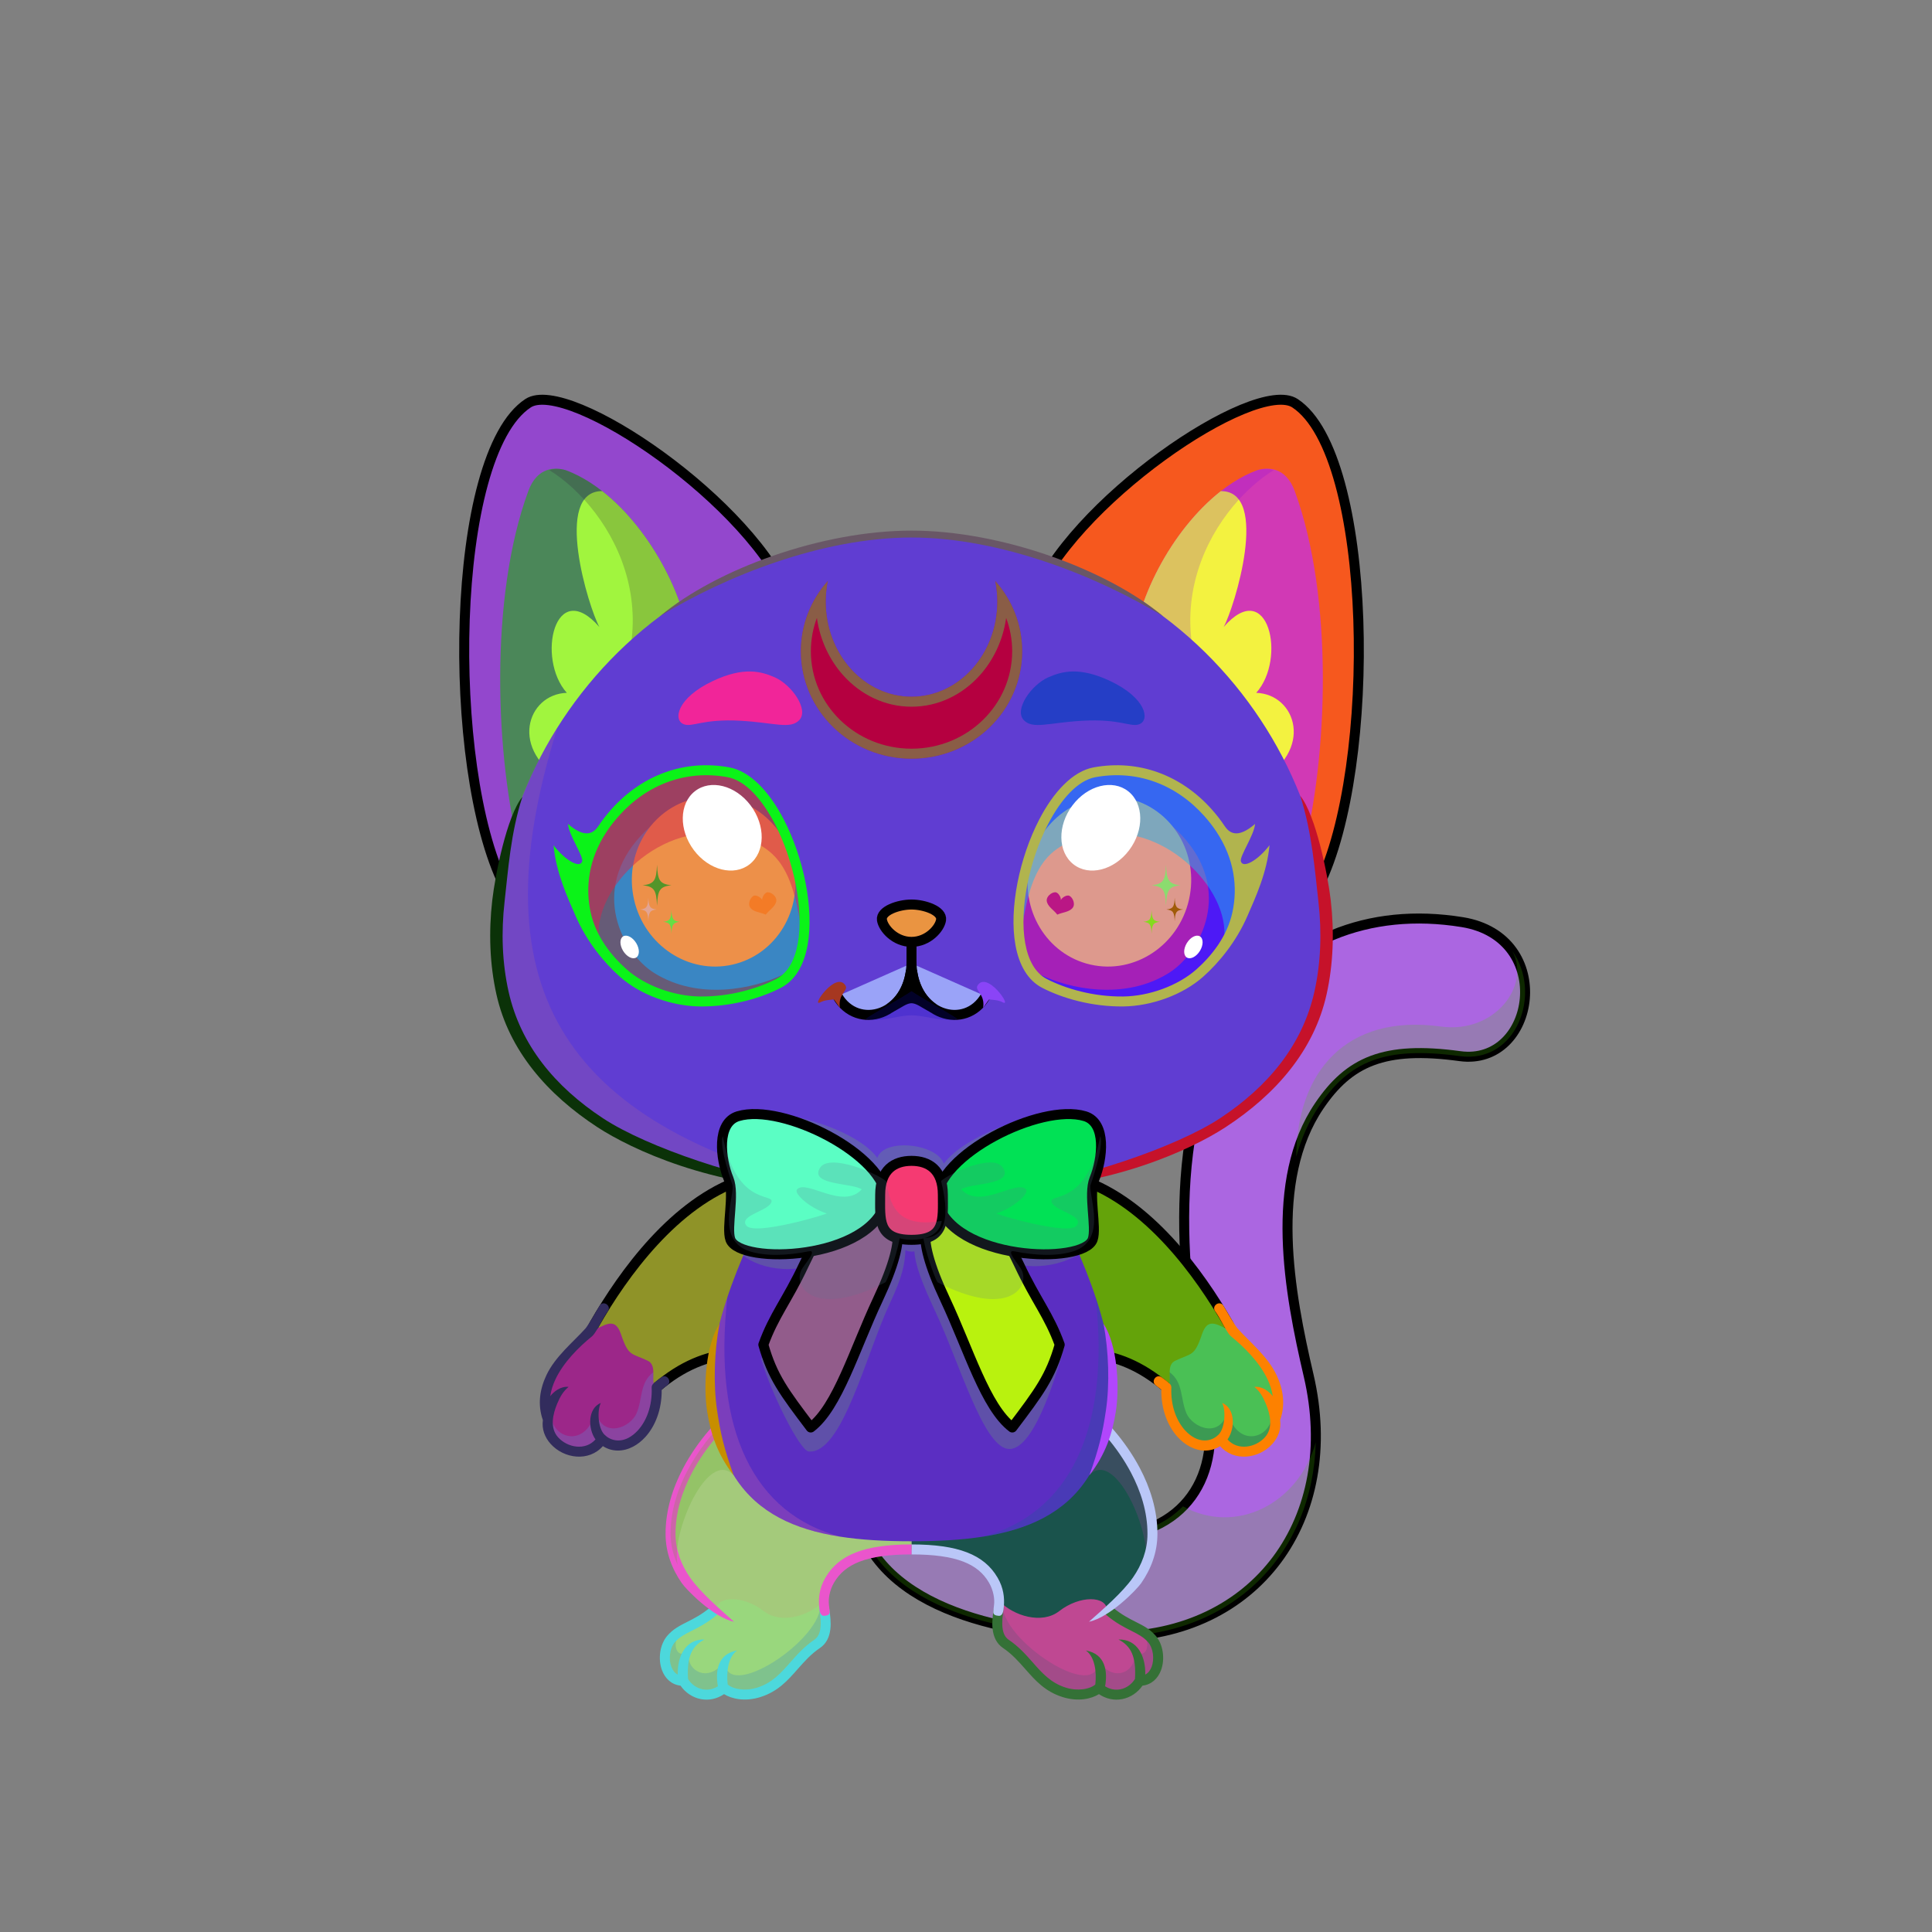 <?xml version="1.0" encoding="UTF-8"?><!DOCTYPE svg PUBLIC "-//W3C//DTD SVG 1.1//EN" "http://www.w3.org/Graphics/SVG/1.1/DTD/svg11.dtd"><!-- Creator: CorelDRAW 2018 (64-Bit) --><svg xmlns="http://www.w3.org/2000/svg" xmlns:xlink="http://www.w3.org/1999/xlink" xml:space="preserve" width="290mm" height="290mm" version="1.1" style="shape-rendering:geometricPrecision; text-rendering:geometricPrecision; image-rendering:optimizeQuality; fill-rule:evenodd; clip-rule:evenodd" viewBox="0 0 29000 29000">
 <rect x="0" y="0" width="29000" height="29000" fill="#808080" stroke="none"/>
 <defs>
  <style type="text/css">
   <![CDATA[
    .str0 {stroke:black;stroke-width:150;stroke-linecap:round;stroke-linejoin:round;stroke-miterlimit:22.926}
    .fil8 {fill:none}
    .fil27 {fill:black}
    .fil24 {fill:#333333}
    .fil39 {fill:#FFF2BF}
    .fil43 {fill:white}
    .fil42 {fill:white}
    .fil3 {fill:black;fill-rule:nonzero}
    .fil14 {fill:black;fill-rule:nonzero}
    .fil1 {fill:black;fill-opacity:0.2}
    .fil28 {fill:black;fill-opacity:0.2}
    .fil13 {fill:black;fill-opacity:0.2}
    .fil36 {fill:black;fill-rule:nonzero;fill-opacity:0.2}
    .fil41 {fill:black;fill-opacity:0.502}
    .fil26 {fill:white;fill-opacity:0.502}
    .fil6 {fill:url(#id0)}
    .fil0 {fill:url(#id1)}
    .fil5 {fill:url(#id2)}
    .fil10 {fill:url(#id3)}
    .fil7 {fill:url(#id4)}
    .fil11 {fill:url(#id5)}
    .fil12 {fill:url(#id6)}
    .fil23 {fill:url(#id7)}
    .fil16 {fill:url(#id8)}
    .fil20 {fill:url(#id9)}
    .fil30 {fill:url(#id10)}
    .fil34 {fill:url(#id11)}
    .fil32 {fill:url(#id12)}
    .fil33 {fill:url(#id13)}
    .fil31 {fill:url(#id14)}
    .fil2 {fill:url(#id15)}
    .fil4 {fill:url(#id16)}
    .fil25 {fill:url(#id17)}
    .fil40 {fill:url(#id18)}
    .fil45 {fill:url(#id19)}
    .fil15 {fill:url(#id20)}
    .fil29 {fill:url(#id21)}
    .fil38 {fill:url(#id22)}
    .fil44 {fill:url(#id23)}
    .fil9 {fill:url(#id24)}
    .fil17 {fill:url(#id25)}
    .fil21 {fill:url(#id26)}
    .fil19 {fill:url(#id27)}
    .fil22 {fill:url(#id28)}
    .fil18 {fill:url(#id29)}
    .fil35 {fill:url(#id30);fill-rule:nonzero}
    .fil37 {fill:url(#id31);fill-rule:nonzero}
   ]]>
  </style>
  <linearGradient id="id0" gradientUnits="userSpaceOnUse" x1="11873.49" y1="24284.09" x2="11873.49" y2="21188.22">
   <stop offset="0" style="stop-opacity:1; stop-color:#61686F"/>
   <stop offset="1" style="stop-opacity:1; stop-color:#B4C6D4"/>
  </linearGradient>
  <linearGradient id="id1" gradientUnits="userSpaceOnUse" x1="17872.2" y1="24566.92" x2="17872.19" y2="13787.41">
   <stop offset="0" style="stop-opacity:1; stop-color:#2F3033"/>
   <stop offset="0.522" style="stop-opacity:1; stop-color:#656D74"/>
   <stop offset="1" style="stop-opacity:1; stop-color:#B4C6D4"/>
  </linearGradient>
  <linearGradient id="id2" gradientUnits="userSpaceOnUse" xlink:href="#id0" x1="15490.35" y1="24284.09" x2="15490.35" y2="21188.22">
  </linearGradient>
  <linearGradient id="id3" gradientUnits="userSpaceOnUse" x1="11464.41" y1="17845.38" x2="9901.13" y2="20800.51">
   <stop offset="0" style="stop-opacity:1; stop-color:#2F3033"/>
   <stop offset="0.51" style="stop-opacity:1; stop-color:#656D74"/>
   <stop offset="0.8" style="stop-opacity:1; stop-color:#939FAA"/>
   <stop offset="1" style="stop-opacity:1; stop-color:#939FAA"/>
  </linearGradient>
  <linearGradient id="id4" gradientUnits="userSpaceOnUse" xlink:href="#id3" x1="17462.71" y1="17845.38" x2="15899.43" y2="20800.51">
  </linearGradient>
  <linearGradient id="id5" gradientUnits="userSpaceOnUse" x1="8462" y1="21559.9" x2="9578.94" y2="20098.42">
   <stop offset="0" style="stop-opacity:1; stop-color:#2F3033"/>
   <stop offset="0.522" style="stop-opacity:1; stop-color:#838E97"/>
   <stop offset="1" style="stop-opacity:1; stop-color:#939FAA"/>
  </linearGradient>
  <linearGradient id="id6" gradientUnits="userSpaceOnUse" x1="13681.92" y1="17759.14" x2="13681.92" y2="23134.87">
   <stop offset="0" style="stop-opacity:1; stop-color:#414347"/>
   <stop offset="0.522" style="stop-opacity:1; stop-color:#656D74"/>
   <stop offset="1" style="stop-opacity:1; stop-color:#95A2AD"/>
  </linearGradient>
  <linearGradient id="id7" gradientUnits="userSpaceOnUse" xlink:href="#id1" x1="13681.95" y1="17936.72" x2="13681.95" y2="8026.02">
  </linearGradient>
  <linearGradient id="id8" gradientUnits="userSpaceOnUse" x1="16158.48" y1="8996.68" x2="19270.78" y2="6389.78">
   <stop offset="0" style="stop-opacity:1; stop-color:#6E777F"/>
   <stop offset="1" style="stop-opacity:1; stop-color:#DCF0FF"/>
  </linearGradient>
  <linearGradient id="id9" gradientUnits="userSpaceOnUse" xlink:href="#id8" x1="8093.74" y1="8996.68" x2="11206.04" y2="6389.78">
  </linearGradient>
  <linearGradient id="id10" gradientUnits="userSpaceOnUse" x1="15510.95" y1="21225.17" x2="14283.33" y2="18228.74">
   <stop offset="0" style="stop-opacity:1; stop-color:#D45572"/>
   <stop offset="0.302" style="stop-opacity:1; stop-color:#FC9395"/>
   <stop offset="0.588" style="stop-opacity:1; stop-color:#CE4A64"/>
   <stop offset="1" style="stop-opacity:1; stop-color:#30101B"/>
  </linearGradient>
  <linearGradient id="id11" gradientUnits="userSpaceOnUse" x1="13326.73" y1="17605.55" x2="14037.79" y2="18429.64">
   <stop offset="0" style="stop-opacity:1; stop-color:#D45572"/>
   <stop offset="0.29" style="stop-opacity:1; stop-color:#FC9395"/>
   <stop offset="0.588" style="stop-opacity:1; stop-color:#CE4A64"/>
   <stop offset="1" style="stop-opacity:1; stop-color:#30101B"/>
  </linearGradient>
  <linearGradient id="id12" gradientUnits="userSpaceOnUse" xlink:href="#id10" x1="11853.57" y1="21225.17" x2="13081.19" y2="18228.74">
  </linearGradient>
  <linearGradient id="id13" gradientUnits="userSpaceOnUse" xlink:href="#id11" x1="11514.85" y1="16824.01" x2="12627.88" y2="18725.82">
  </linearGradient>
  <linearGradient id="id14" gradientUnits="userSpaceOnUse" xlink:href="#id11" x1="15849.67" y1="16824.01" x2="14736.64" y2="18725.82">
  </linearGradient>
  <linearGradient id="id15" gradientUnits="userSpaceOnUse" x1="11759.53" y1="23832.73" x2="10608.41" y2="25357.16">
   <stop offset="0" style="stop-opacity:1; stop-color:#636A71"/>
   <stop offset="0.502" style="stop-opacity:1; stop-color:#636A71"/>
   <stop offset="1" style="stop-opacity:1; stop-color:#2F3033"/>
  </linearGradient>
  <linearGradient id="id16" gradientUnits="userSpaceOnUse" xlink:href="#id15" x1="16755.44" y1="23832.73" x2="15604.32" y2="25357.16">
  </linearGradient>
  <linearGradient id="id17" gradientUnits="userSpaceOnUse" x1="13347.8" y1="11368.39" x2="14016.73" y2="8740.85">
   <stop offset="0" style="stop-opacity:1; stop-color:#FFD65C"/>
   <stop offset="1" style="stop-opacity:1; stop-color:#FFECC4"/>
  </linearGradient>
  <linearGradient id="id18" gradientUnits="userSpaceOnUse" x1="17085.6" y1="12030.31" x2="16219.71" y2="14434.6">
   <stop offset="0" style="stop-opacity:1; stop-color:black"/>
   <stop offset="1" style="stop-opacity:1; stop-color:#BD8100"/>
  </linearGradient>
  <linearGradient id="id19" gradientUnits="userSpaceOnUse" xlink:href="#id18" x1="10278.92" y1="12030.31" x2="11144.81" y2="14434.6">
  </linearGradient>
  <linearGradient id="id20" gradientUnits="userSpaceOnUse" xlink:href="#id1" x1="16079.94" y1="12223.63" x2="20336.29" y2="7989.01">
  </linearGradient>
  <linearGradient id="id21" gradientUnits="userSpaceOnUse" x1="13348.22" y1="13577.26" x2="13348.22" y2="14137.99">
   <stop offset="0" style="stop-opacity:1; stop-color:#FFCCCC"/>
   <stop offset="1" style="stop-opacity:1; stop-color:#DB9092"/>
  </linearGradient>
  <linearGradient id="id22" gradientUnits="userSpaceOnUse" x1="17367.53" y1="11653.29" x2="16596.48" y2="15045.54">
   <stop offset="0" style="stop-opacity:1; stop-color:#631400"/>
   <stop offset="0.561" style="stop-opacity:1; stop-color:#FFD325"/>
   <stop offset="1" style="stop-opacity:1; stop-color:#FFEA96"/>
  </linearGradient>
  <linearGradient id="id23" gradientUnits="userSpaceOnUse" xlink:href="#id22" x1="9996.99" y1="11653.29" x2="10768.04" y2="15045.54">
  </linearGradient>
  <linearGradient id="id24" gradientUnits="userSpaceOnUse" xlink:href="#id5" x1="18989.55" y1="21496.35" x2="17663.2" y2="20191.06">
  </linearGradient>
  <linearGradient id="id25" gradientUnits="userSpaceOnUse" x1="16806.47" y1="8671.57" x2="20306.98" y2="11751.15">
   <stop offset="0" style="stop-opacity:1; stop-color:#FF6666"/>
   <stop offset="1" style="stop-opacity:1; stop-color:#FF8C8C"/>
  </linearGradient>
  <linearGradient id="id26" gradientUnits="userSpaceOnUse" xlink:href="#id25" x1="10558.05" y1="8671.57" x2="7057.54" y2="11751.15">
  </linearGradient>
  <linearGradient id="id27" gradientUnits="userSpaceOnUse" xlink:href="#id1" x1="11284.58" y1="12223.63" x2="7028.23" y2="7989.01">
  </linearGradient>
  <linearGradient id="id28" gradientUnits="userSpaceOnUse" x1="8204.92" y1="8203.21" x2="10103.48" y2="10912.49">
   <stop offset="0" style="stop-opacity:1; stop-color:#CE564F"/>
   <stop offset="1" style="stop-opacity:1; stop-color:#7A1A1A"/>
  </linearGradient>
  <linearGradient id="id29" gradientUnits="userSpaceOnUse" xlink:href="#id28" x1="19159.6" y1="8203.21" x2="17261.04" y2="10912.49">
  </linearGradient>
  <linearGradient id="id30" gradientUnits="userSpaceOnUse" x1="9540.61" y1="14456.86" x2="11073.86" y2="12627.41">
   <stop offset="0" style="stop-opacity:1; stop-color:black"/>
   <stop offset="1" style="stop-opacity:1; stop-color:#2B3B4F"/>
  </linearGradient>
  <linearGradient id="id31" gradientUnits="userSpaceOnUse" xlink:href="#id30" x1="18161.55" y1="14386.69" x2="15953.02" y2="12697.58">
  </linearGradient>
 </defs>
 <g id="Tail">
  <g id="_2531437153200">
   <path class="fil0 str0" d="M12884.45 22842.79c-119.73,-396.41 104.56,-814.84 500.97,-934.57 396.41,-119.73 814.84,104.56 934.57,500.97 173.06,572.72 1736.77,657.73 2196.29,657.73 1261.14,0 1854.18,-920.43 1583.41,-2079.5 -390.84,-1673.1 -611,-4186.55 429.54,-5722.9 777.57,-1148.06 2008.11,-1652.13 3419.96,-1423.09 1411.85,229.04 1103.12,2167.36 -35.74,2011.6 -1138.86,-155.76 -1661.97,83.58 -2111.44,747.21 -761.41,1124.23 -449.68,2801.55 -158.67,4047.34 500.7,2143.49 -781.84,3919.34 -2957.72,3919.34 -1277.57,0 -3367.65,-289.44 -3801.17,-1724.13z" style="fill:#ab66e1"/>
   <path class="fil1" d="M12884.45 22842.79c-119.73,-396.41 104.56,-814.84 500.97,-934.57 396.41,-119.73 814.84,104.56 934.57,500.97 173.06,572.72 1736.77,657.73 2196.29,657.73 542.22,0 960.81,-170.27 1240.47,-456.37 794.95,438.34 1736.12,-37.52 1993.19,-961.31 -42.73,1667.98 -1239.09,2917.68 -3064.32,2917.68 -1277.57,0 -3367.65,-289.44 -3801.17,-1724.13zm9813.99 -8569.76c456.82,634.33 69.72,1696.9 -784.99,1580 -1138.86,-155.76 -1661.97,83.58 -2111.44,747.21 -157.85,233.06 -269.45,489.94 -344.8,761.77 9.78,-1256.05 735.13,-2149.79 2170.49,-1953.48 816.94,111.73 1353.66,-625.33 1070.74,-1135.5z" style="fill:#48ca04"/>
  </g>
 </g>
 <g id="Feet">
  <g id="_2531437210064">
   <g>
    <path class="fil2" d="M10257.28 25229.69c123.56,214.04 403.48,285.33 610.7,105.88 70.65,70.23 276.52,145.76 526.32,65.76 409.3,-131.09 507.45,-461.77 850.73,-710.04 220.49,-159.47 124.1,-477.15 113.63,-668.35 -363.68,340.29 -782.66,-165.21 -1075.55,-247.93 -373.84,-101.68 -736.94,157.82 -534.63,412.54 -198.78,95.76 -519.95,237.68 -672.68,411.38 -168.78,191.96 -120.75,630.76 181.48,630.76z" style="fill:#99d77d"/>
    <path class="fil1" d="M10257.28 25229.69c123.56,214.04 403.48,285.33 610.7,105.88 70.65,70.23 276.52,145.76 526.32,65.76 409.3,-131.09 517.48,-492.65 871.1,-725.96 156.13,-103.02 135.21,-387.74 102.98,-573.56 -17.85,-13.98 -36.32,-26.67 -55.45,-37.83 59.89,533.31 -1444.97,1527.91 -1433.56,860.23 -213.34,341.57 -595.64,186.16 -544.41,-150.27 -126.71,133.91 -271.29,-14.39 -142.78,-274 -182.48,62.12 -215.54,288.03 -209.67,440.56 17.28,153.49 106.7,289.19 274.77,289.19z" style="fill:#1a71cf"/>
    <path class="fil3" d="M10660.35 24128.28c31.71,-26.53 78.94,-22.34 105.47,9.37 26.53,31.71 22.34,78.94 -9.37,105.47 -143.13,119.49 -265.97,181.45 -373.06,235.47 -99.11,49.99 -183.3,92.46 -251.34,169.85 -80.91,92.01 -97.3,255.88 -55.21,369.54 18.07,48.79 48.88,94.04 96.26,117.9 -7.55,-268.78 114.77,-534.12 402.24,-526.25 -186.74,95.17 -268.32,253.8 -247.69,592.25 49.04,79.15 127.69,137.43 219.87,155.2 79.73,15.37 160.2,-1.74 228.24,-45.5 -38.29,-218.05 -10.29,-483.64 289.14,-537.54 -139.24,98.32 -162.69,330.02 -141.92,510.69 31.45,29.61 97.92,60.43 188.69,71.77 74.89,9.35 163.69,4.41 259.78,-26.36 221.4,-70.9 352.35,-219.57 489.63,-375.44 103.47,-117.46 210.28,-238.74 362.43,-341.44 56.89,-38.4 82.67,-102.53 91.71,-176.23 10.43,-85.02 0.14,-183.4 -13.84,-274.46 -14.63,-97.52 130.16,-118.86 144.78,-21.39 15.59,101.48 30.44,211.56 17.88,314.01 -13.96,113.78 -57.62,215.39 -156.75,282.29 -136.05,91.83 -236.45,205.83 -333.71,316.24 -151.08,171.53 -295.19,335.14 -556.43,418.8 -119.65,38.32 -230.28,44.46 -323.64,32.8 -92.59,-11.56 -170.46,-41.41 -225.37,-75.73 -103.09,69.99 -225.69,98.3 -348.74,74.57 -124.29,-23.96 -233.03,-98.13 -304.52,-201.86 -136.16,-15.63 -232.21,-107.3 -278.66,-232.76 -61.19,-165.25 -34.13,-386.54 83.33,-520.12 86.71,-98.62 183.05,-147.23 296.46,-204.43 99.73,-50.31 214.13,-108.01 344.34,-216.71z" style="fill:#4cd8dc"/>
   </g>
   <g>
    <path class="fil4" d="M17106.56 25229.69c-123.56,214.04 -403.48,285.33 -610.7,105.88 -70.65,70.23 -276.52,145.76 -526.32,65.76 -409.3,-131.09 -507.45,-461.77 -850.73,-710.04 -220.49,-159.47 -124.1,-477.15 -113.63,-668.35 363.68,340.29 782.66,-165.21 1075.55,-247.93 373.84,-101.68 736.94,157.82 534.63,412.54 198.78,95.76 519.95,237.68 672.68,411.38 168.78,191.96 120.75,630.76 -181.48,630.76z" style="fill:#bf4892"/>
    <path class="fil1" d="M17106.56 25229.69c-123.56,214.04 -403.48,285.33 -610.7,105.88 -70.65,70.23 -276.52,145.76 -526.32,65.76 -409.3,-131.09 -517.48,-492.65 -871.1,-725.96 -156.13,-103.02 -135.21,-387.74 -102.98,-573.56 17.85,-13.98 36.32,-26.67 55.45,-37.83 -59.89,533.31 1444.97,1527.91 1433.56,860.23 213.34,341.57 595.64,186.16 544.41,-150.27 126.71,133.91 271.29,-14.39 142.78,-274 182.48,62.12 215.54,288.03 209.67,440.56 -17.28,153.49 -106.7,289.19 -274.77,289.19z" style="fill:#355868"/>
    <path class="fil3" d="M16703.49 24128.28c-31.71,-26.53 -78.94,-22.34 -105.47,9.37 -26.53,31.71 -22.34,78.94 9.37,105.47 143.13,119.49 265.97,181.45 373.06,235.47 99.11,49.99 183.3,92.46 251.34,169.85 80.91,92.01 97.3,255.88 55.21,369.54 -18.07,48.79 -48.88,94.04 -96.26,117.9 7.55,-268.78 -114.77,-534.12 -402.24,-526.25 186.74,95.17 268.32,253.8 247.69,592.25 -49.04,79.15 -127.69,137.43 -219.87,155.2 -79.73,15.37 -160.2,-1.74 -228.24,-45.5 38.29,-218.05 10.29,-483.64 -289.14,-537.54 139.24,98.32 162.69,330.02 141.92,510.69 -31.45,29.61 -97.92,60.43 -188.69,71.77 -74.89,9.35 -163.69,4.41 -259.78,-26.36 -221.4,-70.9 -352.35,-219.57 -489.63,-375.44 -103.47,-117.46 -210.28,-238.74 -362.43,-341.44 -56.89,-38.4 -82.67,-102.53 -91.71,-176.23 -10.43,-85.02 -0.14,-183.4 13.84,-274.46 14.63,-97.52 -130.16,-118.86 -144.78,-21.39 -15.59,101.48 -30.44,211.56 -17.88,314.01 13.96,113.78 57.62,215.39 156.75,282.29 136.05,91.83 236.45,205.83 333.71,316.24 151.08,171.53 295.19,335.14 556.43,418.8 119.65,38.32 230.28,44.46 323.64,32.8 92.59,-11.56 170.46,-41.41 225.37,-75.73 103.09,69.99 225.69,98.3 348.74,74.57 124.29,-23.96 233.03,-98.13 304.52,-201.86 136.16,-15.63 232.21,-107.3 278.66,-232.76 61.19,-165.25 34.13,-386.54 -83.33,-520.12 -86.71,-98.62 -183.05,-147.23 -296.46,-204.43 -99.73,-50.31 -214.13,-108.01 -344.34,-216.71z" style="fill:#347136"/>
   </g>
  </g>
 </g>
 <g id="Legs">
  <g id="_2531437164656">
   <g>
    <path class="fil5" d="M13681.92 23259.3c427.66,0 1377.01,182.49 1321.36,776.1 214.87,221.86 637.04,349.26 895.5,148.38 312.37,-242.78 712.13,-231.34 719.72,-12.18 370.09,-264.31 678.95,-700.61 680.26,-1145.2 2.54,-860.67 -666.02,-1598.77 -968.73,-1838.18 -621.48,859.57 -1470.39,1269.07 -2648.11,1328.08l0 743z" style="fill:#1a534c"/>
    <path class="fil1" d="M17191.61 23490.47c67.26,-148.73 106.68,-305.87 107.15,-464.07 2.29,-775.52 -540.27,-1451.46 -869.11,-1752.78l-157.05 727.06c26.43,47.89 52.85,95.78 79.28,143.67 387.48,-413.26 946.79,878.84 839.73,1346.12z" style="fill:#b63dab"/>
    <path class="fil3" d="M14989.65 24253.86c61.92,5.19 73.8,-65.98 79.72,-153.93 7.91,-117.52 -3.98,-261.03 -93.95,-416.86 -0.83,-1.44 -1.71,-2.83 -2.62,-4.19 -99.87,-170.79 -246.56,-295.9 -460.28,-378.09 -207.63,-79.84 -477.91,-118.36 -830.6,-118.36l0 150c335.21,0 588.14,35.09 777.28,107.82 179.67,69.09 302.18,172.95 384.62,313.95 0.66,1.3 1.36,2.59 2.1,3.87 66.95,115.97 86.11,244.24 75.03,331.54 -8.67,68.26 -9.75,89.53 -10.95,105.24 -3.7,48.36 43.74,56 79.65,59.01zm1295.98 -3005.54c175.81,139.56 477.15,451.15 691.77,858.41 143.68,272.62 247.63,587.31 246.65,919.67 -0.71,244.76 -86.82,463.8 -217.71,652.31 -154.83,222.98 -454.47,481.51 -660.16,663.76 305.46,-60.86 713.14,-477.32 783.2,-578.22 146.74,-211.34 243.27,-458.73 244.09,-737.85 1.07,-359.93 -110.06,-697.96 -263.65,-989.39 -226.43,-429.66 -547.13,-759.98 -733.5,-907.38l-46.29 58.59 -44.38 60.1 -0.02 0z" style="fill:#bac7f8"/>
   </g>
   <g>
    <path class="fil6" d="M13681.92 23259.3c-427.66,0 -1377.01,182.49 -1321.36,776.1 -214.87,221.86 -637.04,349.26 -895.5,148.38 -312.37,-242.78 -712.13,-231.34 -719.72,-12.18 -370.09,-264.31 -678.95,-700.61 -680.26,-1145.2 -2.54,-860.67 666.02,-1598.77 968.73,-1838.18 621.48,859.57 1470.39,1269.07 2648.11,1328.08l0 743z" style="fill:#a4ca7b"/>
    <path class="fil3" d="M12374.19 24253.86c-61.92,5.19 -73.8,-65.98 -79.72,-153.93 -7.91,-117.52 3.98,-261.03 93.95,-416.86 0.83,-1.44 1.71,-2.83 2.62,-4.19 99.87,-170.79 246.56,-295.9 460.28,-378.09 207.63,-79.84 477.91,-118.36 830.6,-118.36l0 150c-335.21,0 -588.14,35.09 -777.28,107.82 -179.67,69.09 -302.18,172.95 -384.62,313.95 -0.66,1.3 -1.36,2.59 -2.1,3.87 -66.95,115.97 -86.11,244.24 -75.03,331.54 8.67,68.26 9.75,89.53 10.95,105.24 3.7,48.36 -43.74,56 -79.65,59.01zm-1295.98 -3005.54c-175.81,139.56 -477.15,451.15 -691.77,858.41 -143.68,272.62 -247.63,587.31 -246.65,919.67 0.71,244.76 86.82,463.8 217.71,652.31 154.83,222.98 454.47,481.51 660.16,663.76 -305.46,-60.86 -713.14,-477.32 -783.2,-578.22 -146.74,-211.34 -243.27,-458.73 -244.09,-737.85 -1.07,-359.93 110.06,-697.96 263.65,-989.39 226.43,-429.66 547.13,-759.98 733.5,-907.38l46.29 58.59 44.38 60.1 0.02 0z" style="fill:#ea55cc"/>
    <path class="fil1" d="M10172.23 23490.47c-67.26,-148.73 -106.68,-305.87 -107.15,-464.07 -2.29,-775.52 540.27,-1451.46 869.11,-1752.78l157.05 727.06c-26.43,47.89 -52.85,95.78 -79.28,143.67 -387.48,-413.26 -946.79,878.84 -839.73,1346.12z" style="fill:#56a91a"/>
   </g>
  </g>
 </g>
 <g id="Body">
  <animateTransform type="translate" values="0;0 200;0;0 200;0;0 200;0;0 200;0" dur="10" repeatCount="indefinite" additive="sum" attributeName="transform"/>
  <g id="_2531432308560">
   <g>
    <path class="fil7" d="M16231.2 17708.66c1006.56,345.42 1818.61,1401.79 2256.58,2165.43 288.88,503.69 -636.05,1265.03 -911.19,1013.52 -627.05,-573.17 -1208.37,-619.78 -1688.45,-542.15 -741.88,119.97 -1352.69,-1920.87 -930.81,-2545.29 421.91,-21.63 933.51,-40.49 1273.87,-91.51z" style="fill:#5cb164"/>
    <path class="fil1" d="M17511.96 20830.3c-602.27,-518.8 -1160.28,-559.8 -1623.82,-484.84 -171.07,27.66 -335.13,-59.69 -481.2,-217.95 -325.13,-471.76 752.73,-1097.7 1038.62,-655.88 261.31,403.84 734.1,847.76 1111.39,1126.01 -1.79,93.3 16.27,193.39 -44.96,232.66l0 -0.01 -0.03 0.01z" style="fill:#619417"/>
    <path class="fil8 str0" d="M16476.95 20332.96c340.18,46.54 711.15,199.54 1099.64,554.65 275.13,251.49 1152.89,-508.63 864.02,-1012.31 -437.96,-763.63 -1202.86,-1821.23 -2209.41,-2166.64 -90.05,-30.9 -171.83,-58.83 -246.03,-84.05" style="fill:#64a30a"/>
   </g>
   <g>
    <path class="fil9" d="M17500.83 20836.37c-31.01,671.59 506.32,1058.8 828,765.31 253.5,397.35 884.17,103.39 809.26,-292.5 203.13,-535.14 -266.24,-1035.76 -634.19,-1325.08 -198.11,-64.5 -364.18,-247.68 -461.85,44.06 -113.97,340.43 -156.85,278.81 -402.23,397.75 -163.53,79.26 -10.67,351.89 -138.99,410.46z" style="fill:#4ac055"/>
    <path class="fil1" d="M17500.83 20836.37c-31.01,671.59 506.32,1058.8 828,765.31 341.06,429.25 911,23.85 753.65,-292.7 -65.31,297.19 -520.59,407.83 -657.17,-118.23 -113.25,412.02 -522.03,237.66 -614.7,26.73 -95.14,-216.58 -44.81,-462.8 -253.66,-619.84 -1.8,93.31 16.28,193.4 -44.96,232.65l-0.16 0.1 -0.17 0.11c-1.48,0.93 -2.97,1.82 -4.53,2.69l-0.17 0.1 -0.18 0.09 -0.14 0.09 -0.03 0.01 -0.18 0.1 -0.17 0.09 -0.18 0.09c-1.69,0.92 -3.44,1.79 -5.25,2.61z" style="fill:#06044b"/>
    <path class="fil3" d="M17436.91 20673.48c-79.39,-58.19 -167.86,62.52 -88.48,120.7 28.24,20.69 56.25,42.36 83.3,64.61 -3.93,302.02 99.68,551.64 246.17,712.18 55.54,60.86 117.82,109.47 183.4,143.86 145.9,76.49 311.53,82.65 453.24,-7.98 209.57,238.5 583.03,191.12 784.7,-34.27 86.01,-96.11 134.73,-220.26 115.83,-356.13 82.54,-234.31 46.25,-463.42 -52.44,-673.52 -132.46,-282 -402.86,-497.73 -588.08,-703.58 -33.5,-37.22 -180.19,-286.69 -214.16,-345.48 -58.56,-79 -178.69,10.05 -120.12,89.06 35.43,47.77 75.16,120.11 111.48,186.29 6.41,11.67 81.45,153.11 123.81,187.52 201.58,163.8 430.96,392.41 551.71,649.47 38.04,80.97 65.19,164.94 76.97,250.68 -53.73,-69.19 -156.09,-151.42 -275.06,-139.39 80.64,67.61 125.53,143.46 171.18,252.76 65.8,157.59 113.11,362.41 -12.44,502.72 -141.93,158.63 -411.75,205.47 -562.48,33.5 115.64,-164.64 117.79,-464.48 -80.37,-548.33 54.53,102.27 47.95,374.07 -54.76,476.76 -86.33,86.32 -222.41,119.56 -359.87,47.5 -49.57,-25.99 -97.71,-63.9 -141.8,-112.22 -128.18,-140.48 -217.35,-364.86 -206.61,-639.48 1.55,-21.67 -6.3,-43.83 -23.35,-59.87 -36.49,-34.26 -81.32,-67.73 -121.77,-97.36z" style="fill:#fd8100"/>
   </g>
   <g>
    <path class="fil10" d="M11132.64 17708.66c-1006.56,345.42 -1818.61,1401.79 -2256.58,2165.43 -288.88,503.69 636.05,1265.03 911.19,1013.52 627.05,-573.17 1208.37,-619.78 1688.45,-542.15 741.88,119.97 1352.69,-1920.87 930.81,-2545.29 -421.91,-21.63 -933.51,-40.49 -1273.87,-91.51z" style="fill:#dd2bc5"/>
    <path class="fil1" d="M9851.88 20830.3c602.27,-518.8 1160.28,-559.8 1623.82,-484.84 171.07,27.66 335.13,-59.69 481.2,-217.95 325.13,-471.76 -752.73,-1097.7 -1038.62,-655.88 -261.31,403.84 -734.1,847.76 -1111.39,1126.01 1.79,93.3 -16.27,193.39 44.96,232.66l0 -0.01 0.03 0.01z" style="fill:#370d16"/>
    <path class="fil8 str0" d="M10886.89 20332.96c-340.18,46.54 -711.15,199.54 -1099.64,554.65 -275.13,251.49 -1152.89,-508.63 -864.02,-1012.31 437.96,-763.63 1202.86,-1821.23 2209.41,-2166.64 90.05,-30.9 171.83,-58.83 246.03,-84.05" style="fill:#8f9328"/>
   </g>
   <g>
    <path class="fil11" d="M9863.01 20836.37c31.01,671.59 -506.32,1058.8 -828,765.31 -253.5,397.35 -884.17,103.39 -809.26,-292.5 -203.13,-535.14 266.24,-1035.76 634.19,-1325.08 198.11,-64.5 364.18,-247.68 461.85,44.06 113.97,340.43 156.85,278.81 402.23,397.75 163.53,79.26 10.67,351.89 138.99,410.46z" style="fill:#9c2789"/>
    <path class="fil1" d="M9863.01 20836.37c31.01,671.59 -506.32,1058.8 -828,765.31 -341.06,429.25 -911,23.85 -753.65,-292.7 65.31,297.19 520.59,407.83 657.17,-118.23 113.25,412.02 522.03,237.66 614.7,26.73 95.14,-216.58 44.81,-462.8 253.66,-619.84 1.8,93.31 -16.28,193.4 44.96,232.65l0.16 0.1 0.17 0.11c1.48,0.93 2.97,1.82 4.53,2.69l0.17 0.1 0.18 0.09 0.14 0.09 0.03 0.01 0.18 0.1 0.17 0.09 0.18 0.09c1.69,0.92 3.44,1.79 5.25,2.61z" style="fill:#4ab5fc"/>
    <path class="fil3" d="M9926.93 20673.48c79.39,-58.19 167.86,62.52 88.48,120.7 -28.24,20.69 -56.25,42.36 -83.3,64.61 3.93,302.02 -99.68,551.64 -246.17,712.18 -55.54,60.86 -117.82,109.47 -183.4,143.86 -145.9,76.49 -311.53,82.65 -453.24,-7.98 -209.57,238.5 -583.03,191.12 -784.7,-34.27 -86.01,-96.11 -134.73,-220.26 -115.83,-356.13 -82.54,-234.31 -46.25,-463.42 52.44,-673.52 132.46,-282 402.86,-497.73 588.08,-703.58 33.5,-37.22 180.19,-286.69 214.16,-345.48 58.56,-79 178.69,10.05 120.12,89.06 -35.43,47.77 -75.16,120.11 -111.48,186.29 -6.41,11.67 -81.45,153.11 -123.81,187.52 -201.58,163.8 -430.96,392.41 -551.71,649.47 -38.04,80.97 -65.19,164.94 -76.97,250.68 53.73,-69.19 156.09,-151.42 275.06,-139.39 -80.64,67.61 -125.53,143.46 -171.18,252.76 -65.8,157.59 -113.11,362.41 12.44,502.72 141.93,158.63 411.75,205.47 562.48,33.5 -115.64,-164.64 -117.79,-464.48 80.37,-548.33 -54.53,102.27 -47.95,374.07 54.76,476.76 86.33,86.32 222.41,119.56 359.87,47.5 49.57,-25.99 97.71,-63.9 141.8,-112.22 128.18,-140.48 217.35,-364.86 206.61,-639.48 -1.55,-21.67 6.3,-43.83 23.35,-59.87 36.49,-34.26 81.32,-67.73 121.77,-97.36z" style="fill:#322c5d"/>
   </g>
   <g>
    <path class="fil12" d="M13681.92 23134.87c-1547.89,0 -2751.5,-290.59 -2992.7,-1955.85 -146.87,-1014.04 390.42,-2286.86 991,-3419.88 634.24,80.29 1288.94,123.26 2001.7,142.31 712.76,-19.05 1367.46,-62.02 2001.7,-142.31 600.58,1133.02 1137.87,2405.84 991,3419.88 -241.2,1665.26 -1444.81,1955.85 -2992.7,1955.85z" style="fill:#5b2ec2"/>
    <path class="fil13" d="M12620.51 23067.29c-1015.93,-155.83 -1748.88,-628.88 -1931.29,-1888.27 -75.17,-519 28.96,-1105.79 228.98,-1706.93 -223.57,2000.42 401.77,3257.02 1702.31,3595.2z" style="fill:#fb7ea5"/>
    <path class="fil14" d="M11011.96 22144.35c-249.8,-320.87 -347.52,-640.99 -396.86,-954.78 -59.27,-376.93 -23.8,-997.6 184.1,-1319.31 -78.5,420.39 -93.5,905.22 -35.86,1298.21 50,340.9 103.32,571.56 248.62,975.88z" style="fill:#c78e00"/>
    <path class="fil13" d="M14743.33 23067.29c1015.93,-155.83 1748.88,-628.88 1931.29,-1888.27 75.17,-519 -28.96,-1105.79 -228.98,-1706.93 223.57,2000.42 -401.77,3257.02 -1702.31,3595.2z" style="fill:#026b8b"/>
    <path class="fil14" d="M16351.92 22144.35c249.8,-320.87 347.52,-640.99 396.86,-954.78 59.27,-376.93 23.8,-997.6 -184.1,-1319.31 78.5,420.39 93.5,905.22 35.86,1298.21 -50,340.9 -103.32,571.56 -248.62,975.88z" style="fill:#b146fc"/>
   </g>
  </g>
 </g>
 <g id="Head">
  <animateTransform type="translate" values="0;0 200;0;0 200;0;0 200;0;0 200;0" dur="10" repeatCount="indefinite" additive="sum" attributeName="transform"/>
  <g id="_2531094757184">
   <g>
    <path class="fil15" d="M19797.03 13291.5c878.17,-1768.74 819.49,-6465.16 -359.07,-7239.12 -596.95,-392.02 -3403.46,1505.37 -3959.53,3023.4 1294.57,1227.05 3024.02,2988.68 4318.6,4215.72z" style="fill:#de1c9a"/>
    <path class="fil16" d="M15803.53 9386.24c556.07,-1518.03 3238.58,-3334.29 3835.51,-2942.28 113.91,74.81 217.75,186.82 311.79,329.09 -137.96,-334.26 -308.55,-586.49 -512.87,-720.67 -596.95,-392.02 -3403.46,1505.37 -3959.53,3023.4l325.1 310.46z" style="fill:#654b98"/>
    <path class="fil1" d="M19797.03 13291.5c878.17,-1768.74 819.49,-6465.16 -359.07,-7239.12 969,779.29 1017.36,5523.03 -42.4,6855.13 137.59,132.62 271.74,261.03 401.47,383.99z" style="fill:#b14b04"/>
    <path class="fil8 str0" d="M19797.03 13291.5c878.17,-1768.74 819.49,-6465.16 -359.07,-7239.12 -596.95,-392.02 -3403.46,1505.37 -3959.53,3023.4 1294.57,1227.05 3024.02,2988.68 4318.6,4215.72z" style="fill:#f6581e"/>
    <g>
     <path class="fil17" d="M17000.86 9853.26c18.59,-979.88 865.47,-2419.97 1868.39,-2794.72 157.49,-48.63 430.47,-53.81 564.55,310.73 592.68,1611.45 492.4,4009.51 125.19,5427.44 -524.28,-835.37 -1290.5,-2107.23 -2558.13,-2943.45z" style="fill:#d139b5"/>
     <path class="fil18" d="M18325.73 7371.7c743.1,-3.14 202.25,1751.73 41.94,2039.66 667.79,-764.81 951.11,472.77 488.63,988.38 599.55,18.9 883.13,868.04 15.03,1344.27 -466.43,-657.33 -1067.93,-1361.34 -1870.47,-1890.75 15.1,-796.06 576.89,-1895.94 1324.87,-2481.56z" style="fill:#f3f240"/>
     <path class="fil1" d="M17000.86 9853.26c18.59,-979.88 865.47,-2419.97 1868.39,-2794.72 72,-22.23 160.08,-31.89 250.99,-2.6 -944.2,583.59 -2039.58,2368.41 -442.48,4215.41 -420.73,-223.86 -1112.84,-1046 -1676.9,-1418.09z" style="fill:#8600df"/>
    </g>
   </g>
   <g>
    <path class="fil19" d="M7567.49 13291.5c-878.17,-1768.74 -819.49,-6465.16 359.07,-7239.12 596.95,-392.02 3403.46,1505.37 3959.53,3023.4 -1294.57,1227.05 -3024.02,2988.68 -4318.6,4215.72z" style="fill:#f37601"/>
    <path class="fil20" d="M11560.99 9386.24c-556.07,-1518.03 -3238.58,-3334.29 -3835.51,-2942.28 -113.91,74.81 -217.75,186.82 -311.79,329.09 137.96,-334.26 308.55,-586.49 512.87,-720.67 596.95,-392.02 3403.46,1505.37 3959.53,3023.4l-325.1 310.46z" style="fill:#b85746"/>
    <path class="fil1" d="M7567.49 13291.5c-878.17,-1768.74 -819.49,-6465.16 359.07,-7239.12 -969,779.29 -1017.36,5523.03 42.4,6855.13 -137.59,132.62 -271.74,261.03 -401.47,383.99z" style="fill:#fa799f"/>
    <path class="fil8 str0" d="M7567.49 13291.5c-878.17,-1768.74 -819.49,-6465.16 359.07,-7239.12 596.95,-392.02 3403.46,1505.37 3959.53,3023.4 -1294.57,1227.05 -3024.02,2988.68 -4318.6,4215.72z" style="fill:#9347cd"/>
    <g>
     <path class="fil21" d="M10363.66 9853.26c-18.59,-979.88 -865.47,-2419.97 -1868.39,-2794.72 -157.49,-48.63 -430.47,-53.81 -564.55,310.73 -592.68,1611.45 -492.4,4009.51 -125.19,5427.44 524.28,-835.37 1290.5,-2107.23 2558.13,-2943.45z" style="fill:#4b8759"/>
     <path class="fil22" d="M9038.79 7371.7c-743.1,-3.14 -202.25,1751.73 -41.94,2039.66 -667.79,-764.81 -951.11,472.77 -488.63,988.38 -599.55,18.9 -883.13,868.04 -15.03,1344.27 466.43,-657.33 1067.93,-1361.34 1870.47,-1890.75 -15.1,-796.06 -576.89,-1895.94 -1324.87,-2481.56z" style="fill:#a1f53e"/>
     <path class="fil1" d="M10363.66 9853.26c-18.59,-979.88 -865.47,-2419.97 -1868.39,-2794.72 -72,-22.23 -160.08,-31.89 -250.99,-2.6 944.2,583.59 2039.58,2368.41 442.48,4215.41 420.73,-223.86 1112.84,-1046 1676.9,-1418.09z" style="fill:#2a0c3b"/>
    </g>
   </g>
   <path class="fil23" d="M13682.26 8026.03c-4348.4,0.01 -6822.34,4005.39 -6118.69,7019.91 481.47,2062.64 3344.41,2890.78 6118.37,2890.78 2773.96,0 5636.9,-828.14 6118.37,-2890.78 703.65,-3014.52 -1769.65,-7019.92 -6118.05,-7019.91z" style="fill:#603dd2"/>
   <path class="fil1" d="M8368.31 10919.46c-795.96,1275.18 -1161.61,2721.09 -875.65,3987.38 426.96,1890.69 2700.78,2791.72 5145.95,2988.04 -4102.33,-960.15 -5531.45,-2963.7 -4270.3,-6975.42z" style="fill:#bc7190"/>
   <path class="fil3" d="M19516.98 11945.5c176.5,545.44 218.64,1113.05 272.74,1586.03 52.93,462.89 36.99,918.36 -59.54,1351.8 -178.58,801.84 -697.02,1428.14 -1416.95,1902.22 -661.21,435.41 -2110.79,926.56 -3200.89,1064.47 1560.35,-30.12 2775.1,-598.49 3282.93,-929.93 753.19,-491.58 1329.37,-1151.32 1517.36,-1995.41 100.38,-450.74 117.15,-931.85 62.45,-1410.15 -43.84,-383.18 -225.74,-1283.54 -458.1,-1569.03z" style="fill:#c6122a"/>
   <path class="fil3" d="M13681.94 8068.35c-1339.93,0 -2794.45,581.06 -3770.3,1177.41 844.41,-705.44 2423.31,-1281.12 3770.3,-1281.12 1346.99,0 2934.53,581.78 3778.94,1287.22 -975.85,-596.35 -2439.01,-1183.51 -3778.94,-1183.51z" style="fill:#695766"/>
   <path class="fil3" d="M7840.9 11961.19c-176.5,545.44 -212.66,1097.36 -266.76,1570.34 -52.93,462.89 -36.99,918.36 59.54,1351.8 178.58,801.84 697.02,1428.14 1416.95,1902.22 661.21,435.41 2110.79,926.56 3200.89,1064.47 -1560.35,-30.12 -2775.1,-598.49 -3282.93,-929.93 -753.19,-491.58 -1329.37,-1151.32 -1517.36,-1995.41 -100.38,-450.74 -117.15,-931.85 -62.45,-1410.15 43.84,-383.18 219.76,-1267.85 452.12,-1553.34z" style="fill:#0b3208"/>
   <path class="fil24" d="M10260.75 10869.92c131.68,52.66 279.94,-84.04 859.24,-51.06 502.69,28.62 741.4,132.04 876.68,-8.91 150.38,-156.69 -112.75,-530.68 -366.35,-642.63 -208.14,-91.87 -470.34,-161.13 -927.41,53.76 -540.36,254.05 -602.01,584.9 -442.16,648.84z" style="fill:#f12599"/>
   <path class="fil24" d="M17103.77 10869.92c-131.68,52.66 -279.94,-84.04 -859.24,-51.06 -502.69,28.62 -741.4,132.04 -876.68,-8.91 -150.38,-156.69 112.75,-530.68 366.35,-642.63 208.14,-91.87 470.34,-161.13 927.41,53.76 540.36,254.05 602.01,584.9 442.16,648.84z" style="fill:#253ec6"/>
   <g>
    <path class="fil25" d="M14939.31 8721.12c251.57,282.7 403.74,651.13 403.74,1054.09 0,890.79 -743.56,1612.91 -1660.79,1612.91 -917.23,0 -1660.79,-722.12 -1660.79,-1612.91 0,-402.96 152.17,-771.39 403.74,-1054.09 -19.98,99.86 -30.61,203.63 -30.61,310.16 0,787.94 576.51,1426.67 1287.66,1426.67 711.15,0 1287.66,-638.73 1287.66,-1426.67 0,-106.53 -10.63,-210.3 -30.61,-310.16z" style="fill:#b50040"/>
    <path class="fil26" d="M14939.31 8721.12c251.57,282.7 403.74,651.13 403.74,1054.09 0,890.79 -743.56,1612.91 -1660.79,1612.91 -917.23,0 -1660.79,-722.12 -1660.79,-1612.91 0,-402.96 152.17,-771.39 403.74,-1054.09 -19.98,99.86 -30.61,203.63 -30.61,310.16 0,787.94 576.51,1426.67 1287.66,1426.67 711.15,0 1287.66,-638.73 1287.66,-1426.67 0,-106.53 -10.63,-210.3 -30.61,-310.16zm253.74 1054.09c0,-175.78 -31.88,-344.13 -90.3,-499.84 -47.5,334.76 -191.08,634.94 -398.64,864.92 -260.8,288.94 -622.02,467.66 -1021.85,467.66 -399.83,0 -761.05,-178.72 -1021.85,-467.66 -207.56,-229.98 -351.14,-530.16 -398.64,-864.92 -58.42,155.71 -90.3,324.06 -90.3,499.84 0,403.49 168.43,768.82 440.73,1033.27 273.33,265.45 651.62,429.64 1070.06,429.64 418.44,0 796.73,-164.19 1070.06,-429.64 272.3,-264.45 440.73,-629.78 440.73,-1033.27z" style="fill:#60b94c"/>
    <g>
     <path class="fil8 str0" d="M12570.9 14953.03c298.2,518.55 1085.58,300.05 1111.02,-492.06m1111.06 492.06c-298.2,518.55 -1085.58,300.05 -1111.02,-492.06" style="fill:#9aa3f8"/>
     <path class="fil27 str0" d="M13694.03 14593.57c37.16,244.69 152.84,422.87 298.94,528.3 -122.12,-60.34 -207.34,-137.71 -311.01,-137.67l0 -390.63 12.07 0zm-24.18 0c-37.16,244.69 -152.84,422.87 -298.94,528.3 122.12,-60.34 207.34,-137.71 311.01,-137.67l0 -390.63 -12.07 0z" style="fill:#8d9bd1"/>
    </g>
    <line class="fil8 str0" x1="13682.26" y1="13926.53" x2="13681.96" y2="14626.34"/>
    <path class="fil27" d="M14673.27 14793.68c-46.92,76.89 115.29,124.78 84.31,331.66 -2.31,9.41 84.41,-125.05 92.94,-123.88 84.62,11.62 127.3,6.83 206.64,46.2 134.11,66.53 -245.72,-480.42 -383.89,-253.98z" style="fill:#8a44f7"/>
    <path class="fil27" d="M12691.25 14793.68c46.92,76.89 -115.29,124.78 -84.31,331.66 2.31,9.41 -84.41,-125.05 -92.94,-123.88 -84.62,11.62 -127.3,6.83 -206.64,46.2 -134.11,66.53 245.72,-480.42 383.89,-253.98z" style="fill:#a63720"/>
    <path class="fil28" d="M13682.26 15240.23c-197.12,0 -495.92,108.86 -694.79,55.57 180.44,-119.95 514.35,-298.1 694.79,-418.05 180.44,119.95 514.35,298.1 694.79,418.05 -198.87,53.29 -497.67,-55.57 -694.79,-55.57z" style="fill:#0e09c8"/>
   </g>
   <path class="fil29 str0" d="M13681.93 13577.26c-194.19,0 -464.62,92.75 -443.8,231.23 19.09,127.03 197.21,329.5 443.8,329.5 246.59,0 424.71,-202.47 443.8,-329.5 20.82,-138.48 -249.61,-231.23 -443.8,-231.23z" style="fill:#ea9441"/>
   <path class="fil1" d="M15298.41 18985.55c220.08,429.02 514.23,829.08 668.97,1257.34 -137.06,483.73 -468.55,1557.79 -841.37,1505.35 -372.82,-52.44 -727.53,-1297.38 -1081.25,-2050.32 -202.05,-430.1 -308.32,-712.46 -318.9,-913.27 -46,7.55 -100.68,-0.96 -134.48,-18.92 -10.58,200.81 -35.14,375.06 -237.21,805.19 -353.75,752.96 -713.45,2263.56 -1216.21,2215.98 -134.62,-12.74 -574.66,-902.3 -711.72,-1386.03 188.53,-521.8 367.3,-873.02 623.47,-1372.38 -562.24,97.81 -995.92,-179.48 -1065.81,-378.75 -64.05,-182.62 -41.46,-702.94 -47.21,-954.15 -11.95,-521.54 21.23,-883.57 326.59,-951.33 538.99,-119.6 1611.69,225.71 1905.43,635.69 102.49,-302.51 895.5,-215.2 998.01,87.31 293.73,-409.98 1395.53,-842.6 1934.52,-723 305.36,67.76 338.54,429.8 326.59,951.33 -5.75,251.22 37.79,726.82 -26.26,909.45 -69.9,199.27 -540.92,478.32 -1103.16,380.51z" style="fill:#70d84a"/>
   <g>
    <path class="fil30 str0" d="M14204.68 18100.66c306.73,-144.11 593.58,-179.66 1093.73,884.89 251.49,535.29 448.01,755.23 608.12,1198.36 -137.06,483.73 -312.91,715.52 -711.72,1243.16 -402.15,-305.47 -653.41,-1166.66 -1007.18,-1919.65 -500.15,-1064.55 -289.69,-1262.65 17.05,-1406.76z" style="fill:#b9f20e"/>
    <path class="fil31 str0" d="M14058.87 18017.59c0,-680.64 1559.69,-1464.22 2225.95,-1263.19 328.55,99.14 267,638.5 143.01,941.19 -95.25,232.55 37.8,726.82 -26.26,909.45 -134.43,383.25 -2115.15,322.17 -2342.7,-587.45z" style="fill:#01e155"/>
    <path class="fil32 str0" d="M13159.84 18100.66c-306.73,-144.11 -593.58,-179.66 -1093.73,884.89 -251.49,535.29 -448.01,755.23 -608.12,1198.36 137.06,483.73 312.91,715.52 711.72,1243.16 402.15,-305.47 653.41,-1166.66 1007.18,-1919.65 500.15,-1064.55 289.69,-1262.65 -17.05,-1406.76z" style="fill:#925c8b"/>
    <path class="fil33 str0" d="M13305.65 18017.59c0,-680.64 -1559.69,-1464.22 -2225.95,-1263.19 -328.55,99.14 -267,638.5 -143.01,941.19 95.25,232.55 -37.8,726.82 26.26,909.45 134.43,383.25 2115.15,322.17 2342.7,-587.45z" style="fill:#5bfec4"/>
    <path class="fil34 str0" d="M13682.26 17424.93c259.84,0 470.48,133.92 470.48,508 0,374.08 43.36,677.33 -470.48,677.33 -513.84,0 -470.48,-303.25 -470.48,-677.33 0,-374.08 210.64,-508 470.48,-508z" style="fill:#f53a72"/>
    <path class="fil1" d="M12935.02 17852.93c-284.98,313.52 -837.73,-159.26 -972.24,2.5 -49.17,59.14 188.42,276.9 445.32,357.78 26.13,8.23 -1083.6,340.31 -1204.49,184.18 -122.91,-158.74 362.96,-223.97 377.97,-365.82 12.21,-115.43 -533.9,50.15 -732.29,-977.47 -63.06,150.81 147.48,733.32 148.32,743.11 15.97,186.79 -252.85,826.31 260.02,986.53 245.34,76.65 559.3,63.59 881.92,-1.07 144.31,-28.92 -73.44,202.89 -110.4,280.16 -130.36,272.59 221.55,722.95 1262.47,184.61 13.31,-6.89 156,-347.17 213.28,-660.97 55.72,19.96 211.77,38.04 355.38,3.55 57.7,312.82 199.36,650.56 212.62,657.42 1040.92,538.34 1392.83,87.98 1262.47,-184.61 -36.96,-77.27 -254.71,-309.08 -110.4,-280.16 322.62,64.66 636.58,77.72 881.92,1.07 512.87,-160.22 244.05,-799.74 260.02,-986.53 0.84,-9.79 211.38,-592.3 148.32,-743.11 -198.39,1027.62 -744.5,862.04 -732.29,977.47 15.01,141.85 500.88,207.08 377.97,365.82 -120.89,156.13 -1230.62,-175.95 -1204.49,-184.18 256.9,-80.88 494.49,-298.64 445.32,-357.78 -134.51,-161.76 -687.26,311.02 -972.24,-2.5 142.14,-99.24 788.35,-60.62 627.15,-322.31 -140.23,-227.65 -806.78,82.35 -930.64,196.22 174.84,705.12 -32.95,839.87 -246.42,858.23 123.32,-34.08 233.48,-109.42 257,-259.04 -589.34,97.57 -769.1,-135.79 -833.87,-593.69 -123.86,-113.87 -854.61,-429.37 -994.85,-201.72 -161.2,261.7 485.01,223.07 627.15,322.31z" style="fill:#5c7493"/>
   </g>
   <path class="fil35" d="M11917.85 14220.12c-95.53,26.08 -245.93,-108.6 -450.32,-283.93 -820.22,-703.6 -1932.24,-1027.99 -2831.13,-189.22 640.8,-1336.9 2266.64,-1038.68 3015.46,81.92 79.7,102.02 140.6,206.2 245.9,248.8 41.36,16.74 146.32,107.95 20.09,142.43z" style="fill:#570f77"/>
   <path class="fil36" d="M10901.83 11767.82c227.15,223.63 615.1,527.09 683.9,1269.89 12.71,137.16 355.55,146.24 343.35,-21.88 -43.62,-601 -735.83,-1322.49 -1027.25,-1248.01z" style="fill:#69e328"/>
   <path class="fil37" d="M15446.67 14220.12c95.53,26.08 245.93,-108.6 450.32,-283.93 820.22,-703.6 1932.24,-1027.99 2831.13,-189.22 -640.8,-1336.9 -2266.64,-1038.68 -3015.46,81.92 -79.7,102.02 -140.6,206.2 -245.9,248.8 -41.36,16.74 -146.32,107.95 -20.09,142.43z" style="fill:#18c59f"/>
   <path class="fil36" d="M16462.69 11767.82c-227.15,223.63 -615.1,527.09 -683.9,1269.89 -12.71,137.16 -355.55,146.24 -343.35,-21.88 43.62,-601 735.83,-1322.49 1027.25,-1248.01z" style="fill:#78fb49"/>
  </g>
 </g>
 <g id="Eyes">
  <animateTransform type="translate" values="0;0 200;0;0 200;0;0 200;0;0 200;0" dur="10" repeatCount="indefinite" additive="sum" attributeName="transform"/>
  <animate attributeName="opacity" values="0;1;1;1;1;1;1;1;1;1;1;1;1;1;1;1;1;1;1;1;1;1;1;1;1;1;1;1;1;1;1;1;1;1;1;1;1;1;1;1;1;1;1;1;1;1;1;1;1;1;1;1;1;1;1;1;1;1;1;1;1;1;1;1;1;1;1;1;1;1;1;1;1;1;1;1;1;1;1;1;1;1;1;1;0;0" dur="10" repeatCount="indefinite"/>
  <g id="_2531094729120">
   <g>
    <g>
     <path class="fil38" d="M17890.12 14711.99c-773.54,514.43 -1710.65,308.82 -2212.14,49.31 -859.99,-445.02 -159.67,-3004.29 753.42,-3169.56 667.66,-120.85 1272.57,125.89 1702.02,607.88 907.85,1018.93 307.34,2146.17 -243.3,2512.37z" style="fill:#4d19f6"/>
     <path class="fil39" d="M15279.5 13965.55c39.41,-809.44 522.1,-1828.41 1091.42,-1925.99 84.01,-14.41 166.96,-22.99 248.64,-26.14 434.33,17.82 822.08,209.15 1115.19,520.7 784.12,833.47 289.05,1768.93 -186.56,2068.49 -668.12,420.8 -1501.08,239.2 -1934.23,26.93 -215.6,-105.65 -317.47,-357.12 -334.46,-663.99z" style="fill:#a520b7"/>
     <path class="fil40" d="M16936.03 11985.74c-659.67,-149.94 -1321.3,286.68 -1477.8,975.22 -156.51,688.54 251.38,1368.26 911.05,1518.2 659.67,149.94 1321.3,-286.68 1477.8,-975.22 156.5,-688.54 -251.39,-1368.26 -911.05,-1518.2z" style="fill:#dd998d"/>
     <path class="fil41" d="M15300.2 14065.01c-103.66,-917.33 455.39,-2350.95 1131.2,-2473.27 667.66,-120.85 1272.57,125.89 1702.02,607.88 279.62,313.84 825.61,1292.19 206.7,2053.12 251.01,-742.02 -734.17,-1842.47 -1760.19,-1736.44 -917.3,94.79 -1121.57,527.8 -1267.86,1604.08 -4.22,-18.18 -8.12,-36.69 -11.87,-55.37z" style="fill:#20b5eb"/>
     <circle class="fil42" transform="matrix(-1.814 -1.431 -1.754 2.333 16523.5 12425.2)" r="234.72"/>
     <path class="fil14" d="M16865.02 14957.53c-453.6,6.66 -874.43,-118.71 -1152.76,-262.73 -174.92,-90.51 -277.89,-285.67 -322.93,-534.57 -46.28,-255.7 -31.12,-566.18 30.56,-881.08 62.01,-316.62 170.85,-635.98 311.43,-907.66 194.43,-375.72 446.62,-657.95 713.26,-706.21 312.75,-56.61 611.21,-29.03 882.65,67.92 284.17,101.48 539.08,279.24 750.23,516.22 68.37,76.74 127.8,153.78 178.97,230.72 276.54,415.82 321.95,840.34 243.47,1209.48 -78.71,370.25 -319.33,663.19 -538.23,858.19 -283.9,252.92 -719.42,404.18 -1096.65,409.72zm1.76 149.42c413.04,-6.06 883.72,-170.35 1194.49,-447.22 239.67,-213.51 496.49,-528.18 661.27,-906.41 124.12,-284.9 295.21,-654.11 333.33,-1065.99 -181.21,236.31 -400.11,350.92 -429.86,241.53 -21.12,-77.62 197.79,-387.41 213.47,-561.57 -271.19,234.91 -392.52,129.07 -458.25,30.23 -55.5,-83.46 -119.23,-166.19 -191.85,-247.7 -227.86,-255.74 -503.66,-447.82 -811.75,-557.84 -294.99,-105.36 -619.39,-135.32 -959.41,-73.78 -317.25,57.42 -605.52,370.46 -819.9,784.73 -147.18,284.44 -260.94,617.8 -325.51,947.5 -64.91,331.42 -80.36,661.03 -30.56,936.16 53.13,293.61 180.73,527 401.45,641.21 295.29,152.8 741.98,286.22 1223.08,279.15z" style="fill:#b1b44e"/>
     <circle class="fil42" transform="matrix(-0.423 -0.242 -0.41 0.681 17913.3 14214.1)" r="234.72"/>
    </g>
    <path class="fil43" d="M15870.44 13728.91c78.77,-36.63 188.57,-37.3 236.31,-109.87 32.7,-49.73 -0.01,-141.32 -51.64,-170.93 -42.6,-24.44 -122.86,29.67 -131.99,65.58 9.13,-35.91 -35.53,-121.78 -84.64,-120.65 -59.5,1.37 -131.98,66.21 -126.99,125.52 7.27,86.56 107.23,140.55 158.95,210.35z" style="fill:#ba1785"/>
    <path class="fil42" d="M17719.37 13288.16c-183.1,-18.68 -205.68,-80.96 -217.08,-306.72 -11.41,225.76 -33.98,288.04 -217.08,306.72 183.1,18.69 205.67,80.97 217.08,306.73 11.4,-225.76 33.98,-288.04 217.08,-306.73z" style="fill:#8bdc6f"/>
    <path class="fil42" d="M17411.29 13836.96c-106.01,-10.82 -119.08,-46.88 -125.69,-177.59 -6.6,130.71 -19.67,166.77 -125.68,177.59 106.01,10.82 119.08,46.87 125.68,177.59 6.61,-130.72 19.68,-166.77 125.69,-177.59z" style="fill:#84da1e"/>
    <path class="fil42" d="M17758.56 13651.75c-106.01,-10.82 -119.08,-46.88 -125.69,-177.59 -6.6,130.71 -19.67,166.77 -125.68,177.59 106.01,10.82 119.08,46.87 125.68,177.59 6.61,-130.72 19.68,-166.77 125.69,-177.59z" style="fill:#a05b09"/>
   </g>
   <g>
    <g>
     <path class="fil44" d="M9474.4 14711.99c773.54,514.43 1710.65,308.82 2212.14,49.31 859.99,-445.02 159.67,-3004.29 -753.42,-3169.56 -667.66,-120.85 -1272.57,125.89 -1702.02,607.88 -907.85,1018.93 -307.34,2146.17 243.3,2512.37z" style="fill:#665b77"/>
     <path class="fil39" d="M12085.02 13965.55c-39.41,-809.44 -522.1,-1828.41 -1091.42,-1925.99 -84.01,-14.41 -166.96,-22.99 -248.64,-26.14 -434.33,17.82 -822.08,209.15 -1115.19,520.7 -784.12,833.47 -289.05,1768.93 186.56,2068.49 668.12,420.8 1501.08,239.2 1934.23,26.93 215.6,-105.65 317.47,-357.12 334.46,-663.99z" style="fill:#3a86c3"/>
     <path class="fil45" d="M10428.49 11985.74c659.67,-149.94 1321.3,286.68 1477.8,975.22 156.51,688.54 -251.38,1368.26 -911.05,1518.2 -659.67,149.94 -1321.3,-286.68 -1477.8,-975.22 -156.5,-688.54 251.39,-1368.26 911.05,-1518.2z" style="fill:#ed9049"/>
     <path class="fil41" d="M12064.32 14065.01c103.66,-917.33 -455.39,-2350.95 -1131.2,-2473.27 -667.66,-120.85 -1272.57,125.89 -1702.02,607.88 -279.62,313.84 -825.61,1292.19 -206.7,2053.12 -251.01,-742.02 734.17,-1842.47 1760.19,-1736.44 917.3,94.79 1121.57,527.8 1267.86,1604.08 4.22,-18.18 8.12,-36.69 11.87,-55.37z" style="fill:#d4264c"/>
     <circle class="fil42" transform="matrix(1.814 -1.431 1.754 2.333 10841 12425.2)" r="234.72"/>
     <path class="fil14" d="M10499.5 14957.53c453.6,6.66 874.43,-118.71 1152.76,-262.73 174.92,-90.51 277.89,-285.67 322.93,-534.57 46.28,-255.7 31.12,-566.18 -30.56,-881.08 -62.01,-316.62 -170.85,-635.98 -311.43,-907.66 -194.43,-375.72 -446.62,-657.95 -713.26,-706.21 -312.75,-56.61 -611.21,-29.03 -882.65,67.92 -284.17,101.48 -539.08,279.24 -750.23,516.22 -68.37,76.74 -127.8,153.78 -178.97,230.72 -276.54,415.82 -321.95,840.34 -243.47,1209.48 78.71,370.25 319.33,663.19 538.23,858.19 283.9,252.92 719.42,404.18 1096.65,409.72zm-1.76 149.42c-413.04,-6.06 -883.72,-170.35 -1194.49,-447.22 -239.67,-213.51 -496.49,-528.18 -661.27,-906.41 -124.12,-284.9 -295.21,-654.11 -333.33,-1065.99 181.21,236.31 400.11,350.92 429.86,241.53 21.12,-77.62 -197.79,-387.41 -213.47,-561.57 271.19,234.91 392.52,129.07 458.25,30.23 55.5,-83.46 119.23,-166.19 191.85,-247.7 227.86,-255.74 503.66,-447.82 811.75,-557.84 294.99,-105.36 619.39,-135.32 959.41,-73.78 317.25,57.42 605.52,370.46 819.9,784.73 147.18,284.44 260.94,617.8 325.51,947.5 64.91,331.42 80.36,661.03 30.56,936.16 -53.13,293.61 -180.73,527 -401.45,641.21 -295.29,152.8 -741.98,286.22 -1223.08,279.15z" style="fill:#0bf318"/>
     <circle class="fil42" transform="matrix(0.423 -0.242 0.41 0.681 9451.26 14214.1)" r="234.72"/>
    </g>
    <path class="fil43" d="M11494.08 13728.91c-78.77,-36.63 -188.57,-37.3 -236.31,-109.87 -32.7,-49.73 0.01,-141.32 51.64,-170.93 42.6,-24.44 122.86,29.67 131.99,65.58 -9.13,-35.91 35.53,-121.78 84.64,-120.65 59.5,1.37 131.98,66.21 126.99,125.52 -7.27,86.56 -107.23,140.55 -158.95,210.35z" style="fill:#f37b26"/>
    <path class="fil42" d="M9645.15 13288.16c183.1,-18.68 205.68,-80.96 217.08,-306.72 11.41,225.76 33.98,288.04 217.08,306.72 -183.1,18.69 -205.67,80.97 -217.08,306.73 -11.4,-225.76 -33.98,-288.04 -217.08,-306.73z" style="fill:#53952a"/>
    <path class="fil42" d="M9953.23 13836.96c106.01,-10.82 119.08,-46.88 125.69,-177.59 6.6,130.71 19.67,166.77 125.68,177.59 -106.01,10.82 -119.08,46.87 -125.68,177.59 -6.61,-130.72 -19.68,-166.77 -125.69,-177.59z" style="fill:#65de45"/>
    <path class="fil42" d="M9605.96 13651.75c106.01,-10.82 119.08,-46.88 125.69,-177.59 6.6,130.71 19.67,166.77 125.68,177.59 -106.01,10.82 -119.08,46.87 -125.68,177.59 -6.61,-130.72 -19.68,-166.77 -125.69,-177.59z" style="fill:#e2a493"/>
   </g>
  </g>
 </g>
</svg>